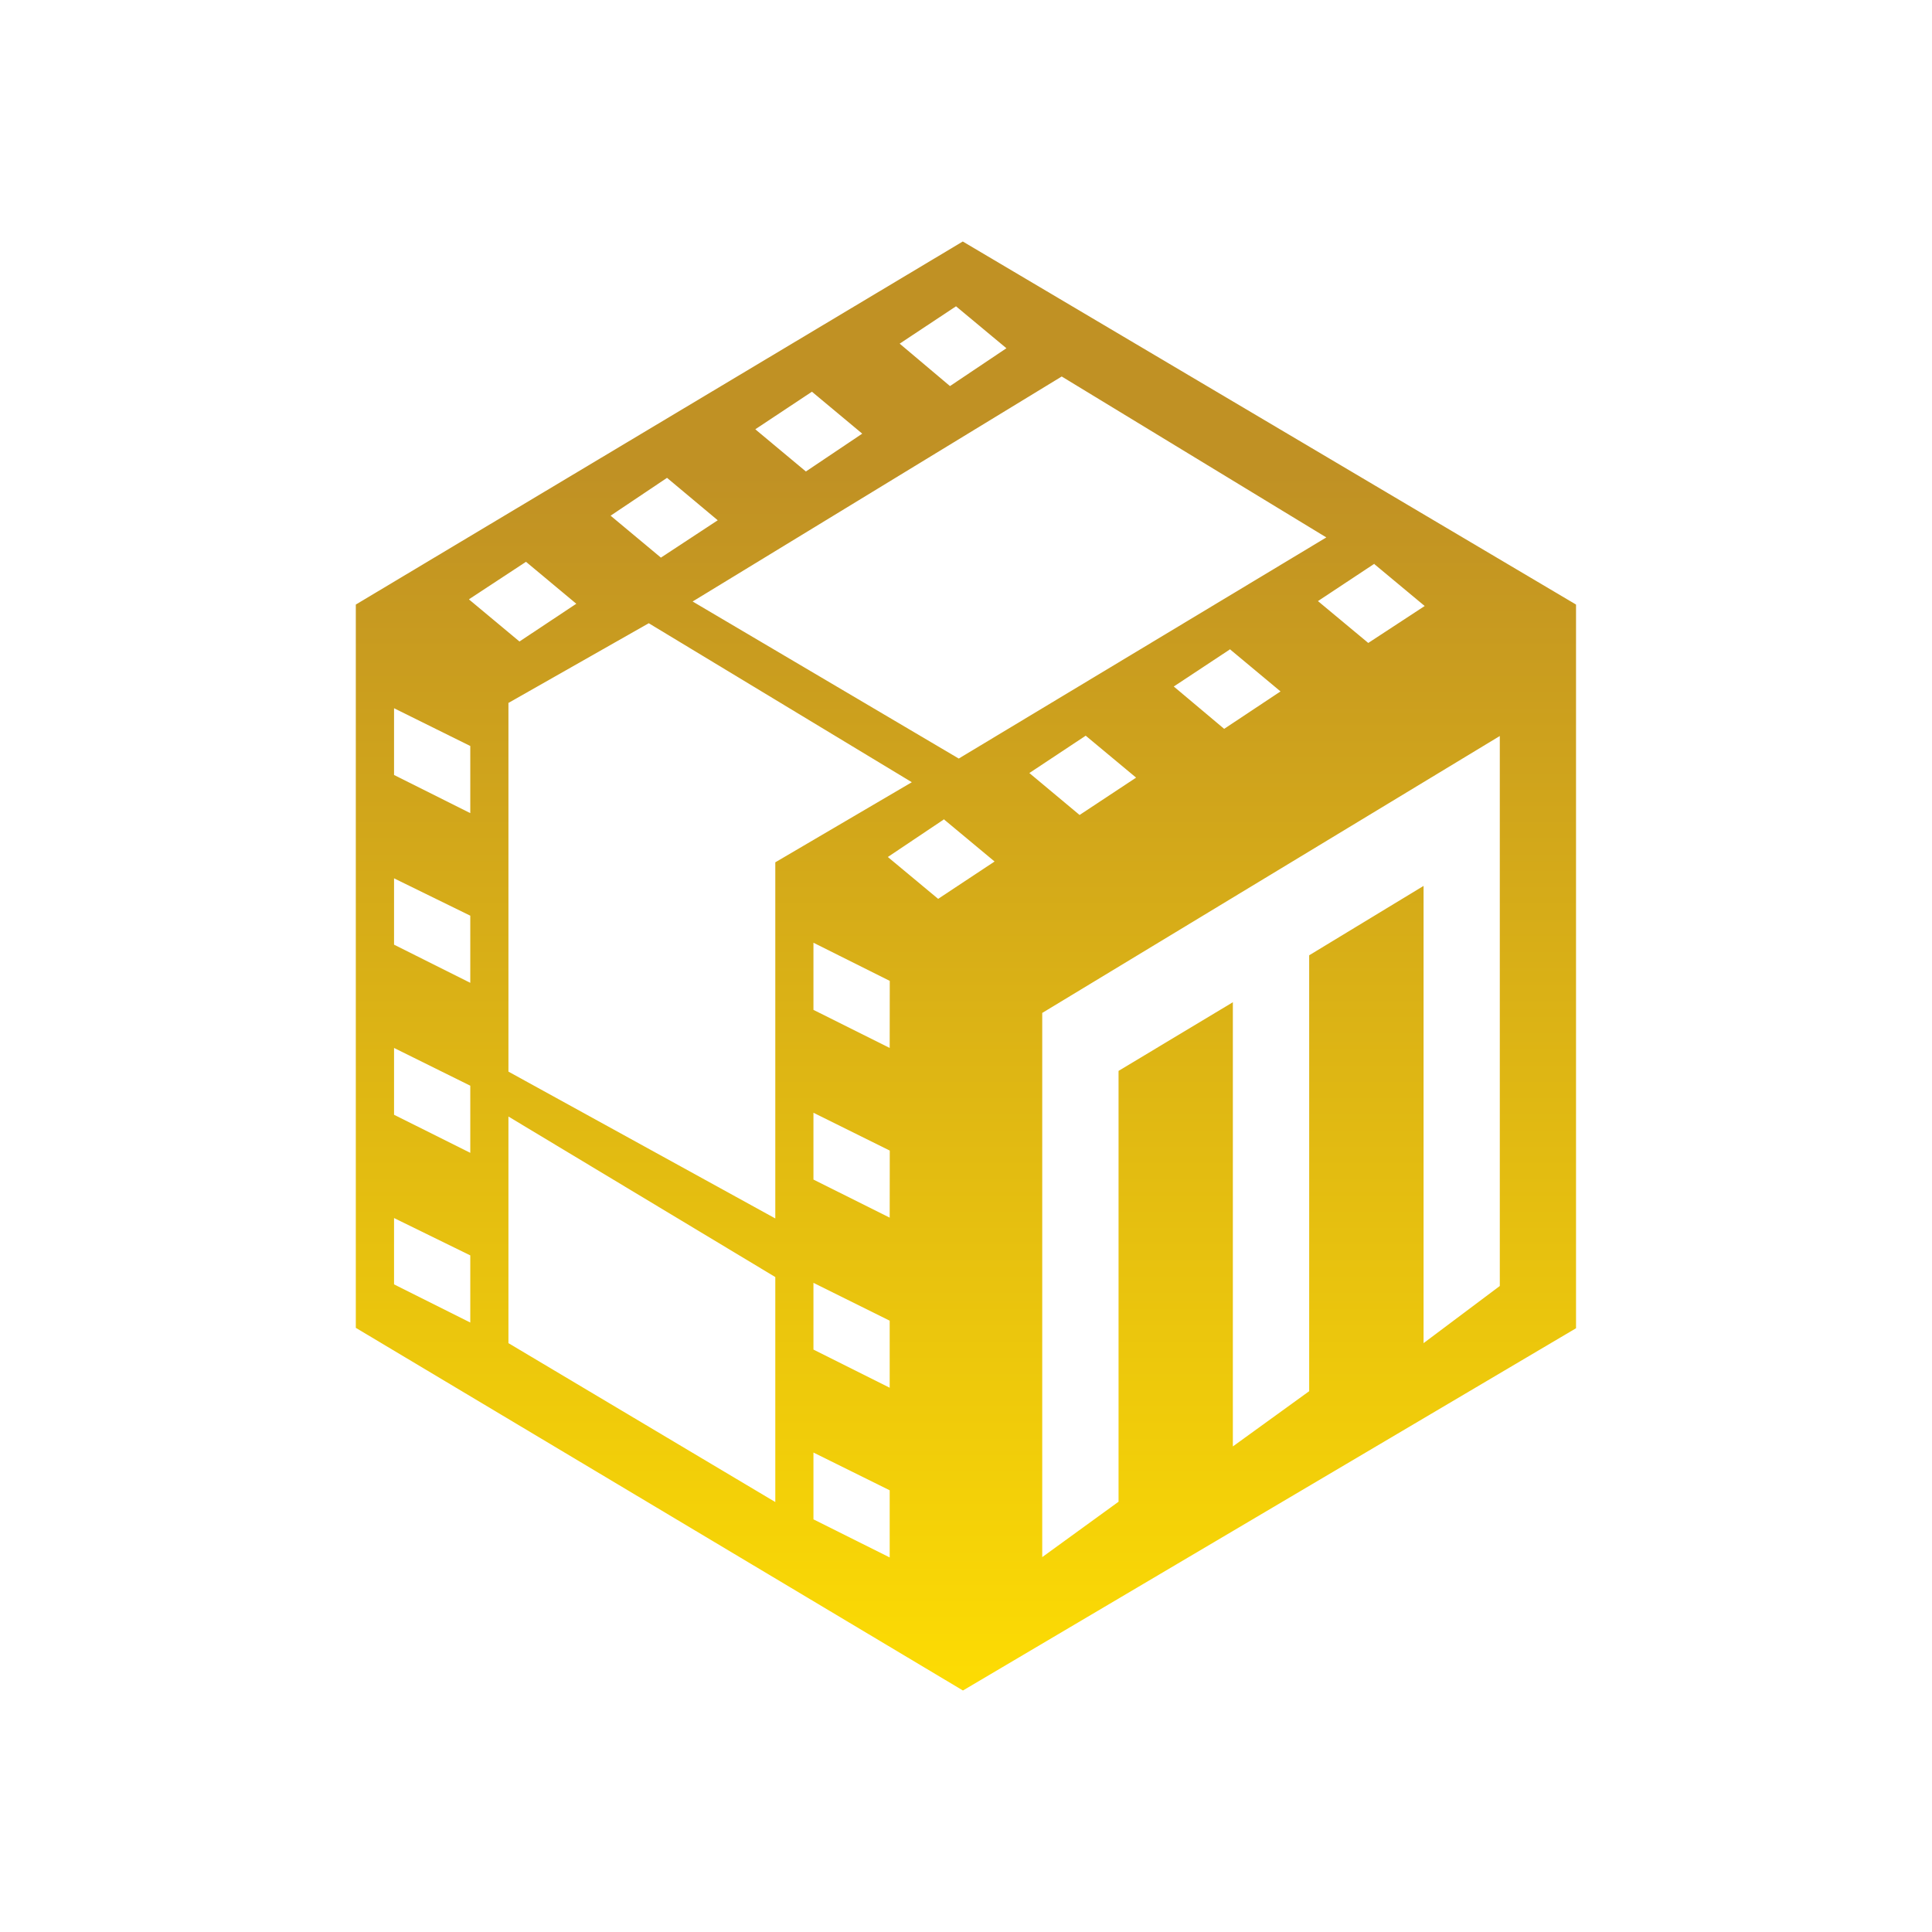 <svg xmlns="http://www.w3.org/2000/svg" width="24" height="24" fill="none" viewBox="0 0 24 24">
    <path fill="url(#MCONTENT__a)" fill-rule="evenodd" d="M11.962 21 4.42 16.495V7.51L11.96 3l7.618 4.51v8.99zm1.227-16.323L8.604 7.472l3.306 1.951 4.566-2.747zm-6.873 8.635v-4.58l1.743-.99 3.268 1.975-1.696.995v4.424zm0 3.373V13.87l3.315 1.994v2.795zm6.631-4.102v6.76l.948-.688v-5.352l1.42-.853v5.518l.948-.686v-5.415l1.421-.862v5.68l.947-.71V9.143zM7.585 6.406l.701-.47.63.527-.706.464zm5.902 2.733-.7.464.624.521.702-.464zM9.385 5.331l.701-.465.625.521-.7.47-.626-.522zm5.898 2.733-.702.464.626.526.7-.465-.624-.52zm-4.107-3.795.7-.464.626.521-.701.47zm5.897 2.734-.701.464.625.52.701-.459-.625-.52zm-11.245.44.706-.464.625.521-.706.469-.625-.521zm-.933 1.355.947.469v.834l-.947-.474zm0 2.113.947.464v.834l-.947-.474zm.947 2.576-.947-.469v.83l.947.473zm-.947 1.644.947.464v.834l-.947-.474zm6.158-2.946-.948-.474v.834l.947.473zm0 2.108-.948-.47v.83l.947.473zm-.948 1.643.947.47v.833l-.947-.474v-.833zm.947 2.577-.947-.469v.83l.947.473zm.678-8.337-.701.47.625.52.701-.464-.625-.52z" clip-rule="evenodd"/>
    <defs>
        <linearGradient id="MCONTENT__a" x1="12" x2="12" y1="3" y2="21" gradientUnits="userSpaceOnUse">
            <stop offset=".16" stop-color="#C09124"/>
            <stop offset="1" stop-color="#FDDC03"/>
        </linearGradient>
    </defs>
</svg>
